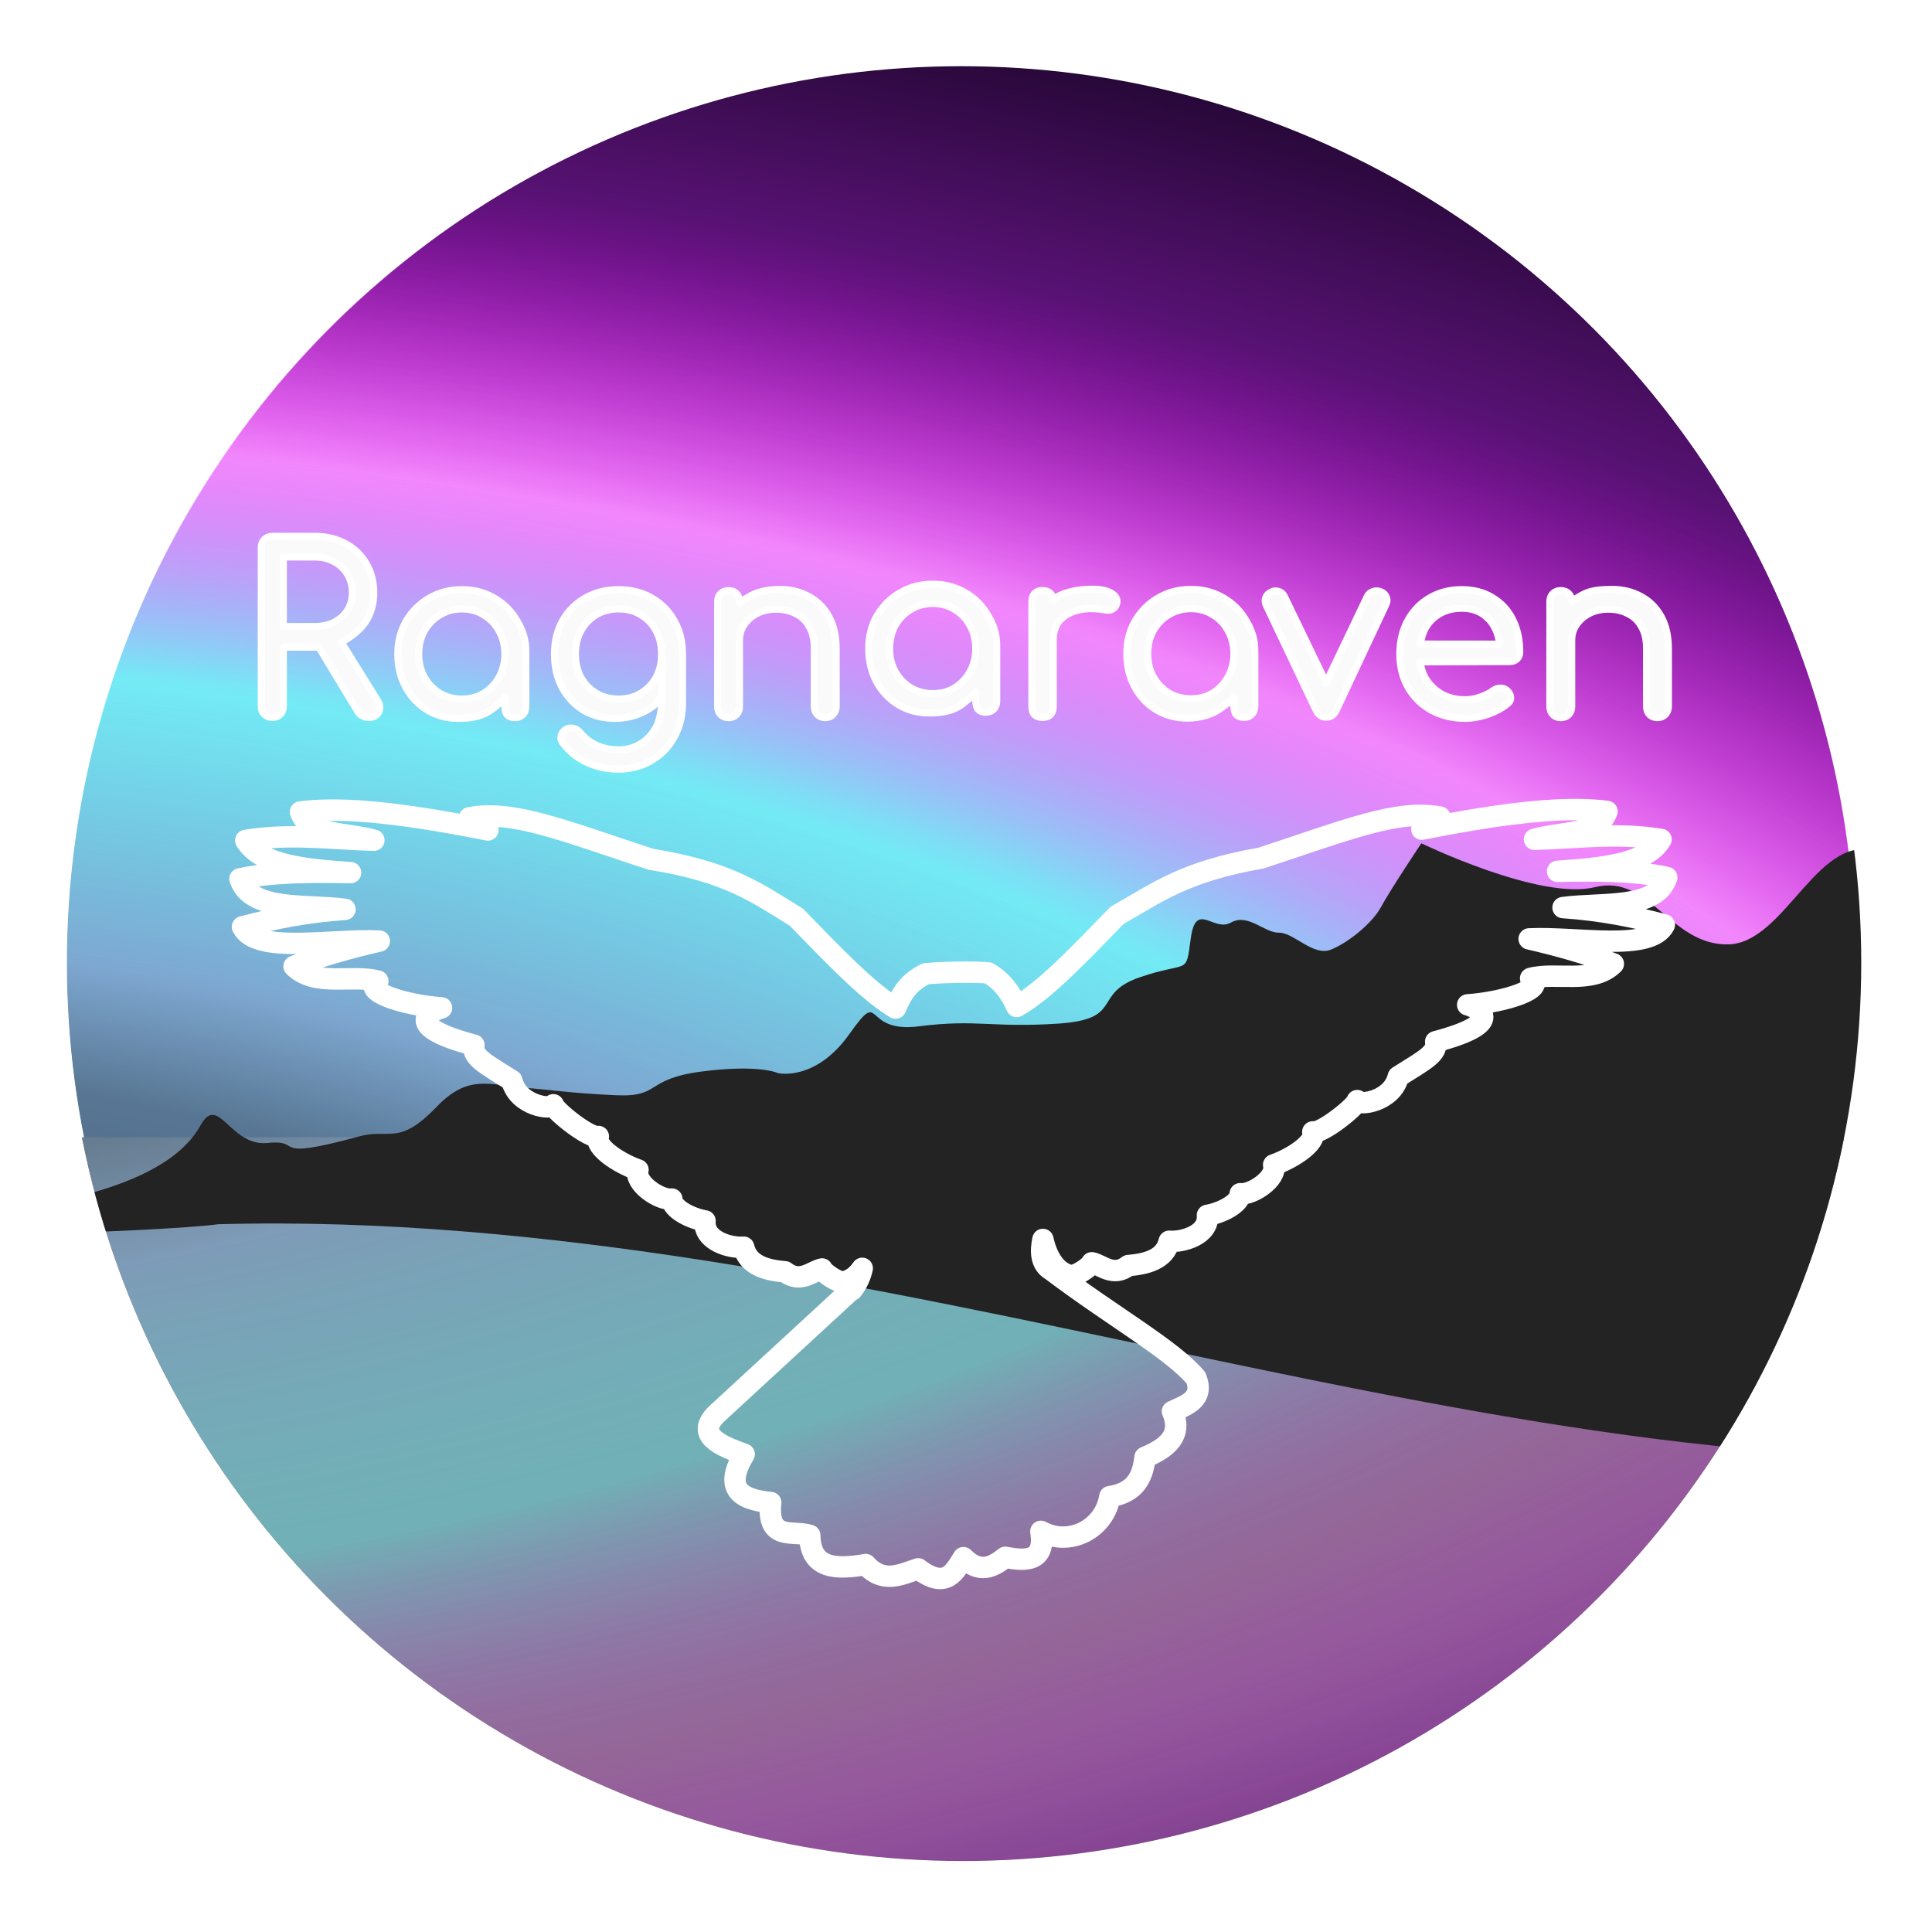 <?xml version="1.0" encoding="UTF-8" standalone="no"?>
<svg
   xmlns:dc="http://purl.org/dc/elements/1.1/"
   xmlns:cc="http://creativecommons.org/ns#"
   xmlns:rdf="http://www.w3.org/1999/02/22-rdf-syntax-ns#"
   xmlns:svg="http://www.w3.org/2000/svg"
   xmlns="http://www.w3.org/2000/svg"
   xmlns:xlink="http://www.w3.org/1999/xlink"
   xmlns:sodipodi="http://sodipodi.sourceforge.net/DTD/sodipodi-0.dtd"
   xmlns:inkscape="http://www.inkscape.org/namespaces/inkscape"
   inkscape:export-ydpi="96"
   inkscape:export-xdpi="96"
   inkscape:export-filename="S:\Dev\Icons\Andrew\AndrewRaven9.png"
   sodipodi:docname="AndrewIconRavenAura5.svg"
   inkscape:version="1.0 (4035a4fb49, 2020-05-01)"
   id="svg1009"
   version="1.1"
   viewBox="0 0 270.933 270.933"
   height="1024"
   width="1024">
  <defs
     id="defs1003">
    <rect
       id="rect2139"
       height="71.212"
       width="276.876"
       y="-129.138"
       x="-9.034" />
    <linearGradient
       id="linearGradient1067"
       inkscape:collect="always">
      <stop
         id="stop1063"
         offset="0"
         style="stop-color:#214468;stop-opacity:1" />
      <stop
         style="stop-color:#587693;stop-opacity:0.953"
         offset="0.32"
         id="stop1285" />
      <stop
         style="stop-color:#7ea8d1;stop-opacity:0.953"
         offset="0.386"
         id="stop1085" />
      <stop
         id="stop1095"
         offset="0.535"
         style="stop-color:#62e9f4;stop-opacity:0.667" />
      <stop
         style="stop-color:#e610f9;stop-opacity:0.294"
         offset="0.659"
         id="stop1083" />
      <stop
         id="stop1093"
         offset="0.815"
         style="stop-color:#581274;stop-opacity:1" />
      <stop
         id="stop1065"
         offset="1"
         style="stop-color:#070111;stop-opacity:1" />
    </linearGradient>
    <inkscape:path-effect
       fuse_tolerance="0"
       hide_knot="false"
       vertical_pattern="false"
       prop_units="false"
       tang_offset="0"
       normal_offset="0"
       spacing="0"
       scale_y_rel="false"
       prop_scale="1"
       copytype="single_stretched"
       pattern="m -22.645,-27.004 h 1.164"
       lpeversion="1"
       is_visible="true"
       id="path-effect2418"
       effect="skeletal" />
    <inkscape:path-effect
       fuse_tolerance="0"
       hide_knot="false"
       vertical_pattern="false"
       prop_units="false"
       tang_offset="0"
       normal_offset="0"
       spacing="0"
       scale_y_rel="false"
       prop_scale="1"
       copytype="single_stretched"
       pattern="m 3.182,3.012 h 3.81 c 0.903,0 1.694,0.188 2.371,0.564 0.696,0.357 1.241,0.875 1.637,1.552 0.395,0.659 0.593,1.411 0.593,2.258 0,0.79 -0.198,1.496 -0.593,2.117 C 10.604,10.124 10.058,10.614 9.362,10.971 8.685,11.31 7.894,11.479 6.991,11.479 H 3.182 Z M 82.237,6.33 c -1.468,0 -2.794,0.348 -3.979,1.044 -1.167,0.677 -2.098,1.609 -2.794,2.794 -0.677,1.167 -1.016,2.502 -1.016,4.008 0,1.486 0.32,2.822 0.96,4.008 0.64,1.185 1.515,2.117 2.625,2.794 1.11,0.677 2.361,1.016 3.754,1.016 1.392,0 2.624,-0.165 3.697,-0.824 0.631,-0.4 1.889,-1.531 1.889,-1.531 l 0.105,-0.229 v 1.16 c 0,0 0.038,0.723 0.264,0.972 0.23,0.254 0.583,0.367 0.96,0.367 0.395,0 0.715,-0.122 0.96,-0.367 0.245,-0.263 0.367,-0.583 0.367,-0.96 v -6.722 h -5.29e-4 C 90.023,12.383 89.676,11.349 88.982,10.168 88.305,8.983 87.383,8.051 86.217,7.374 85.05,6.678 83.723,6.33 82.237,6.33 Z m 19.439,0.606 c -2.147,-0.006 -3.75,0.494 -4.906,1.308 l 0.012,-0.023 c 0,-0.433 0.011,-0.57 -0.214,-0.777 -0.207,-0.226 -0.527,-0.338 -0.96,-0.338 -0.414,0 -0.733,0.113 -0.959,0.338 -0.226,0.226 -0.339,0.546 -0.339,0.96 V 21.244 c 0,0.433 0.113,0.762 0.339,0.988 0.226,0.207 0.545,0.31 0.959,0.31 0.433,0 0.753,-0.113 0.96,-0.338 0.226,-0.226 0.339,-0.546 0.339,-0.96 0,0 -0.001,-8.301 0.003,-8.377 0.046,-0.839 0.308,-1.59 0.788,-2.121 0.527,-0.583 1.241,-0.997 2.145,-1.242 0.922,-0.245 1.966,-0.273 3.133,-0.085 0.263,0.056 0.508,0.075 0.734,0.056 0.226,-0.019 0.414,-0.094 0.565,-0.225 0.169,-0.132 0.291,-0.329 0.366,-0.593 0.113,-0.489 -0.094,-0.894 -0.621,-1.214 -0.527,-0.339 -1.308,-0.508 -2.342,-0.508 z m 11.982,0.025 c -1.468,0 -2.794,0.348 -3.98,1.044 -1.167,0.677 -2.097,1.608 -2.794,2.794 -0.677,1.167 -1.016,2.503 -1.016,4.008 0,1.486 0.32,2.822 0.96,4.008 0.64,1.185 1.515,2.116 2.625,2.794 1.11,0.677 2.361,1.016 3.754,1.016 1.392,0 2.719,-0.329 3.791,-0.988 0.631,-0.4 1.795,-1.343 1.795,-1.343 l 0.105,-0.228 V 21.201 c 0,0 0.038,0.723 0.264,0.972 0.23,0.254 0.583,0.367 0.96,0.367 0.395,0 0.715,-0.122 0.96,-0.367 0.245,-0.263 0.367,-0.583 0.367,-0.96 v -6.722 h -5.3e-4 c -0.003,-1.477 -0.35,-2.512 -1.044,-3.692 -0.677,-1.185 -1.599,-2.116 -2.766,-2.794 -1.167,-0.696 -2.493,-1.044 -3.979,-1.044 z m -50.039,0.003 c -1.242,0 -2.487,0.209 -3.488,0.748 -0.433,0.233 -0.941,0.541 -1.423,0.881 V 8.431 c 0,-0.395 -0.122,-0.715 -0.367,-0.96 -0.245,-0.245 -0.565,-0.367 -0.96,-0.367 -0.395,0 -0.715,0.122 -0.96,0.367 -0.245,0.245 -0.367,0.565 -0.367,0.96 V 21.244 c 0,0.376 0.122,0.696 0.367,0.96 0.245,0.245 0.565,0.367 0.96,0.367 0.395,0 0.715,-0.122 0.96,-0.367 0.245,-0.263 0.367,-0.583 0.367,-0.96 v -8.1 c 0,-0.715 0.198,-1.355 0.593,-1.919 0.395,-0.564 0.922,-1.016 1.58,-1.354 0.677,-0.339 1.44,-0.508 2.286,-0.508 0.884,0 1.674,0.179 2.37,0.536 0.715,0.339 1.27,0.865 1.666,1.58 0.414,0.696 0.621,1.59 0.621,2.681 v 7.084 c 0,0.376 0.122,0.696 0.367,0.96 0.263,0.245 0.583,0.367 0.96,0.367 0.376,0 0.687,-0.122 0.931,-0.367 0.263,-0.263 0.395,-0.583 0.395,-0.96 v -7.084 c 0,-1.543 -0.301,-2.85 -0.903,-3.923 -0.602,-1.072 -1.42,-1.882 -2.455,-2.427 -1.035,-0.564 -2.201,-0.846 -3.5,-0.846 z m 101.313,0 c -1.242,0 -2.547,0.081 -3.544,0.627 -0.439,0.232 -0.921,0.529 -1.381,0.867 l 0.015,-0.026 c 0,-0.395 -0.122,-0.715 -0.367,-0.96 -0.245,-0.245 -0.565,-0.367 -0.96,-0.367 -0.395,0 -0.715,0.122 -0.959,0.367 -0.245,0.245 -0.367,0.565 -0.367,0.96 V 21.244 c 0,0.376 0.122,0.696 0.367,0.96 0.245,0.245 0.564,0.367 0.959,0.367 0.395,0 0.715,-0.122 0.96,-0.367 0.245,-0.263 0.367,-0.583 0.367,-0.96 v -8.083 c 0,-0.732 0.198,-1.372 0.593,-1.936 0.395,-0.564 0.922,-1.016 1.58,-1.354 C 162.872,9.532 163.635,9.362 164.481,9.362 c 0.884,0 1.675,0.179 2.371,0.536 0.715,0.339 1.27,0.865 1.665,1.58 0.414,0.696 0.621,1.59 0.621,2.681 v 7.084 c 0,0.376 0.122,0.696 0.367,0.96 0.263,0.245 0.583,0.367 0.96,0.367 0.376,10e-6 0.687,-0.122 0.931,-0.367 0.263,-0.263 0.395,-0.583 0.395,-0.96 v -7.084 c 0,-1.543 -0.301,-2.85 -0.903,-3.923 -0.602,-1.072 -1.42,-1.882 -2.455,-2.427 -1.035,-0.564 -2.201,-0.846 -3.5,-0.846 z m -140.022,0.028 c -1.468,0 -2.794,0.348 -3.979,1.044 -1.167,0.677 -2.098,1.609 -2.794,2.794 -0.677,1.167 -1.016,2.502 -1.016,4.008 0,1.486 0.32,2.822 0.96,4.008 0.64,1.185 1.515,2.117 2.625,2.794 1.11,0.677 2.361,1.016 3.753,1.016 1.392,0 2.625,-0.165 3.697,-0.823 0.844,-0.487 1.889,-1.531 1.889,-1.531 l 0.105,-0.228 v 1.159 c 0,0 0.039,0.723 0.264,0.972 0.23,0.254 0.583,0.367 0.96,0.367 0.395,0 0.715,-0.122 0.96,-0.367 0.245,-0.263 0.366,-0.583 0.366,-0.96 v -6.722 h -5.3e-4 c -0.003,-1.477 -0.35,-2.511 -1.043,-3.692 -0.677,-1.185 -1.599,-2.117 -2.766,-2.794 -1.167,-0.696 -2.493,-1.044 -3.98,-1.044 z m 19.072,0 c -1.505,0 -2.851,0.339 -4.036,1.016 -1.167,0.659 -2.088,1.58 -2.766,2.766 -0.659,1.167 -0.988,2.521 -0.988,4.064 0,1.524 0.31,2.878 0.931,4.064 0.64,1.167 1.505,2.088 2.596,2.766 1.11,0.659 2.38,0.988 3.81,0.988 1.317,0 2.404,-0.262 3.471,-0.777 1.04,-0.501 1.71,-1.029 2.23,-2.008 -5.29e-4,-1.073 -0.002,-4.364 -0.004,-4.856 -0.024,1 -0.247,1.892 -0.673,2.673 -0.452,0.809 -1.073,1.449 -1.863,1.919 -0.771,0.47 -1.675,0.705 -2.709,0.705 -1.016,0 -1.919,-0.235 -2.709,-0.705 -0.79,-0.47 -1.411,-1.11 -1.863,-1.919 -0.452,-0.828 -0.677,-1.778 -0.677,-2.85 0,-1.072 0.226,-2.023 0.677,-2.85 0.452,-0.828 1.073,-1.477 1.863,-1.947 0.79,-0.47 1.693,-0.706 2.709,-0.706 1.035,0 1.938,0.236 2.709,0.706 0.79,0.47 1.411,1.119 1.863,1.947 0.426,0.781 0.648,1.672 0.672,2.67 0.002,0.06 0.005,0.119 0.005,0.18 0,0.01 -0.001,0.019 -0.001,0.029 0.009,0.798 0.172,2.786 0.103,4.803 0.012,-0.026 -0.021,0.058 -0.009,0.031 l -0.004,0.278 c -0.07,1.491 -0.279,2.939 -0.795,3.833 -0.493,0.853 -1.101,1.524 -1.891,1.976 -0.79,0.47 -1.665,0.705 -2.625,0.705 -1.016,0 -1.928,-0.188 -2.737,-0.564 -0.79,-0.376 -1.449,-0.894 -1.976,-1.552 -0.207,-0.263 -0.489,-0.433 -0.846,-0.508 -0.339,-0.075 -0.659,-0.009 -0.96,0.198 -0.282,0.207 -0.452,0.461 -0.508,0.762 -0.056,0.32 0.038,0.621 0.282,0.903 0.771,0.997 1.731,1.759 2.878,2.286 1.167,0.546 2.446,0.819 3.839,0.819 1.524,0 2.869,-0.357 4.036,-1.072 1.185,-0.696 2.107,-1.656 2.766,-2.879 0.659,-1.204 0.988,-2.559 0.988,-4.064 v -4.987 -0.996 c 0,-1.543 -0.339,-2.897 -1.016,-4.064 C 50.098,9.588 49.186,8.666 48.019,8.008 46.853,7.331 45.507,6.991 43.983,6.991 Z M 49.322,19.979 c 0.005,-0.103 0.009,-0.206 0.013,-0.309 -0.034,0.07 -0.068,0.135 -0.103,0.201 7.1e-5,0.172 5.29e-4,0.793 5.29e-4,0.78 z m -0.09,-5.112 c -7.94e-4,-0.063 -0.006,-0.163 -0.004,-0.21 1.72e-4,-0.006 2.62e-4,0.321 5.29e-4,0.358 0.001,-0.049 0.003,-0.098 0.004,-0.148 z m 92.837,-2.908 c 0.399,-0.854 1.006,-1.505 1.778,-1.976 0.79,-0.489 1.722,-0.733 2.794,-0.733 0.978,0 1.815,0.225 2.511,0.677 1.096,0.727 1.902,1.93 2.097,3.697 l -9.672,-0.01 c 0.097,-0.551 0.269,-1.177 0.492,-1.656 z m 10.414,3.782 c 0.357,-0.001 0.649,-0.104 0.875,-0.311 0.226,-0.226 0.338,-0.508 0.338,-0.847 0,-1.486 -0.282,-2.794 -0.846,-3.923 -0.564,-1.148 -1.383,-2.041 -2.456,-2.681 -1.054,-0.659 -2.305,-0.988 -3.753,-0.988 l 9e-5,-4.03e-5 c -1.468,0 -2.775,0.339 -3.923,1.016 -1.129,0.659 -2.013,1.58 -2.653,2.766 -0.64,1.167 -0.96,2.521 -0.96,4.064 0,1.524 0.339,2.878 1.016,4.064 0.677,1.167 1.618,2.088 2.823,2.766 1.204,0.659 2.577,0.988 4.12,0.988 0.865,0 1.778,-0.16 2.738,-0.48 0.96,-0.339 1.75,-0.762 2.37,-1.27 0.301,-0.226 0.442,-0.489 0.423,-0.79 -0.019,-0.32 -0.179,-0.611 -0.48,-0.875 -0.226,-0.188 -0.489,-0.273 -0.79,-0.254 -0.301,0 -0.584,0.094 -0.847,0.282 -0.395,0.301 -0.912,0.564 -1.552,0.79 -0.621,0.226 -1.242,0.339 -1.863,0.339 -1.091,0 -2.06,-0.236 -2.907,-0.706 -0.828,-0.489 -1.486,-1.147 -1.976,-1.975 -0.294,-0.529 -0.532,-1.323 -0.642,-1.94 z M 123.915,7.146 c -0.151,0.009 -0.301,0.052 -0.452,0.127 -0.339,0.151 -0.565,0.376 -0.677,0.677 -0.113,0.282 -0.103,0.574 0.028,0.875 l 6.096,12.841 c 0.282,0.564 0.696,0.847 1.242,0.847 0.546,0 0.95,-0.283 1.214,-0.847 l 6.039,-12.869 c 0.15,-0.282 0.169,-0.574 0.056,-0.875 -0.113,-0.301 -0.32,-0.517 -0.621,-0.649 -0.339,-0.151 -0.668,-0.17 -0.988,-0.057 -0.32,0.094 -0.555,0.292 -0.705,0.593 L 130.124,18.336 125.044,7.81 c -0.151,-0.301 -0.376,-0.499 -0.677,-0.593 -0.151,-0.056 -0.301,-0.08 -0.451,-0.07 z M 82.237,8.671 c 1.016,0 1.91,0.245 2.681,0.734 0.79,0.47 1.411,1.12 1.862,1.948 0.47,0.827 0.706,1.85 0.706,2.818 l -0.01,0.001 v 0.315 c -0.046,0.863 -0.277,1.743 -0.696,2.482 -0.452,0.828 -1.072,1.486 -1.862,1.976 -0.771,0.47 -1.665,0.705 -2.681,0.705 -0.978,0 -1.872,-0.235 -2.681,-0.705 -0.79,-0.489 -1.42,-1.148 -1.891,-1.976 -0.452,-0.828 -0.677,-1.759 -0.677,-2.794 0,-1.054 0.226,-1.994 0.677,-2.822 0.47,-0.828 1.101,-1.477 1.891,-1.948 0.809,-0.489 1.703,-0.734 2.681,-0.734 z m 31.421,0.631 c 1.016,0 1.91,0.245 2.681,0.734 0.79,0.47 1.411,1.119 1.862,1.947 0.47,0.827 0.706,1.85 0.706,2.819 l -0.01,0.001 v 0.315 c -0.046,0.863 -0.277,1.743 -0.696,2.481 -0.452,0.828 -1.072,1.486 -1.862,1.976 -0.771,0.47 -1.665,0.706 -2.681,0.706 -0.978,0 -1.872,-0.236 -2.681,-0.706 -0.79,-0.489 -1.42,-1.148 -1.891,-1.976 -0.452,-0.828 -0.677,-1.759 -0.677,-2.794 0,-1.054 0.225,-1.995 0.677,-2.823 0.47,-0.828 1.101,-1.477 1.891,-1.947 0.809,-0.489 1.703,-0.734 2.681,-0.734 z m -88.748,0.031 c 1.016,0 1.91,0.245 2.681,0.734 0.79,0.47 1.411,1.12 1.863,1.948 0.47,0.827 0.706,1.85 0.705,2.818 l -0.01,0.001 v 0.315 c -0.046,0.863 -0.276,1.743 -0.696,2.482 -0.452,0.828 -1.073,1.486 -1.863,1.976 -0.771,0.47 -1.665,0.705 -2.681,0.705 -0.978,0 -1.872,-0.235 -2.681,-0.705 -0.79,-0.489 -1.42,-1.148 -1.891,-1.976 -0.452,-0.828 -0.677,-1.759 -0.677,-2.794 0,-1.054 0.226,-1.994 0.677,-2.822 0.47,-0.828 1.101,-1.477 1.891,-1.948 0.809,-0.489 1.703,-0.734 2.681,-0.734 z M 12.369,22.01 c 0.151,0.226 0.361,0.278 0.549,0.391 0.188,0.094 0.414,0.141 0.677,0.141 0.564,0 0.96,-0.216 1.185,-0.649 0.226,-0.433 0.176,-0.901 -0.141,-1.411 l -4.405,-7.089 c 1.091,-0.564 2.419,-1.594 3.022,-2.592 0.621,-0.997 0.932,-2.135 0.932,-3.415 0,-1.355 -0.311,-2.549 -0.932,-3.584 C 12.654,2.767 11.808,1.958 10.716,1.375 9.625,0.792 8.383,0.5 6.991,0.5 H 1.855 c -0.395,0 -0.725,0.132 -0.988,0.395 C 0.622,1.14 0.5,1.46 0.5,1.855 v 19.332 c 0,0.395 0.122,0.724 0.367,0.988 0.263,0.245 0.593,0.367 0.988,0.367 0.395,0 0.715,-0.122 0.96,-0.367 0.245,-0.263 0.367,-0.592 0.367,-0.988 V 13.991 H 7.506 Z"
       lpeversion="1"
       is_visible="true"
       id="path-effect2365"
       effect="skeletal" />
    <inkscape:path-effect
       effect="skeletal"
       id="path-effect2354"
       is_visible="true"
       lpeversion="1"
       pattern="m -24.044,-28.402 h 1.174"
       copytype="single_stretched"
       prop_scale="1"
       scale_y_rel="false"
       spacing="0"
       normal_offset="0"
       tang_offset="0"
       prop_units="false"
       vertical_pattern="false"
       hide_knot="false"
       fuse_tolerance="0" />
    <inkscape:path-effect
       fuse_tolerance="0"
       hide_knot="false"
       vertical_pattern="false"
       prop_units="false"
       tang_offset="0"
       normal_offset="0"
       spacing="0"
       scale_y_rel="false"
       prop_scale="1"
       copytype="single_stretched"
       pattern="m -1.702,-1.702 h 1.009"
       lpeversion="1"
       is_visible="true"
       id="path-effect2336"
       effect="skeletal" />
    <inkscape:path-effect
       fuse_tolerance="0"
       hide_knot="false"
       vertical_pattern="false"
       prop_units="false"
       tang_offset="0"
       normal_offset="0"
       spacing="0"
       scale_y_rel="false"
       prop_scale="1"
       copytype="single_stretched"
       pattern="M 0,0 H 1"
       lpeversion="1"
       is_visible="true"
       id="path-effect2290"
       effect="skeletal" />
    <rect
       x="55.24"
       y="-50.73"
       width="187.773"
       height="39.457"
       id="rect966" />
    <linearGradient
       inkscape:collect="always"
       id="linearGradient1362">
      <stop
         style="stop-color:#575757;stop-opacity:1"
         offset="0"
         id="stop1358" />
      <stop
         style="stop-color:#0f0f0f;stop-opacity:1"
         offset="1"
         id="stop1360" />
    </linearGradient>
    <linearGradient
       inkscape:collect="always"
       id="linearGradient1356">
      <stop
         style="stop-color:#050505;stop-opacity:1"
         offset="0"
         id="stop1348" />
      <stop
         id="stop1350"
         offset="0.348"
         style="stop-color:#ff05d6;stop-opacity:1" />
      <stop
         id="stop1352"
         offset="0.658"
         style="stop-color:#48bee3;stop-opacity:1" />
      <stop
         style="stop-color:#040404;stop-opacity:1"
         offset="1"
         id="stop1354" />
    </linearGradient>
    <linearGradient
       id="linearGradient1291"
       inkscape:collect="always">
      <stop
         id="stop1287"
         offset="0"
         style="stop-color:#000000;stop-opacity:0" />
      <stop
         style="stop-color:#403930;stop-opacity:0.682;"
         offset="0.439"
         id="stop1295" />
      <stop
         id="stop1289"
         offset="1"
         style="stop-color:#d0dd4c;stop-opacity:1" />
    </linearGradient>
    <linearGradient
       id="linearGradient1267"
       inkscape:collect="always">
      <stop
         id="stop1263"
         offset="0"
         style="stop-color:#1d1d1d;stop-opacity:1" />
      <stop
         id="stop1265"
         offset="1"
         style="stop-color:#181818;stop-opacity:1" />
    </linearGradient>
    <linearGradient
       inkscape:collect="always"
       id="linearGradient1261">
      <stop
         style="stop-color:#575757;stop-opacity:1"
         offset="0"
         id="stop1257" />
      <stop
         style="stop-color:#0f0f0f;stop-opacity:1"
         offset="1"
         id="stop1259" />
    </linearGradient>
    <linearGradient
       id="linearGradient1225"
       inkscape:collect="always">
      <stop
         id="stop1221"
         offset="0"
         style="stop-color:#0f0f0f;stop-opacity:1" />
      <stop
         id="stop1223"
         offset="1"
         style="stop-color:#323232;stop-opacity:1" />
    </linearGradient>
    <linearGradient
       id="linearGradient1215"
       inkscape:collect="always">
      <stop
         id="stop1211"
         offset="0"
         style="stop-color:#808080;stop-opacity:1" />
      <stop
         style="stop-color:#484846;stop-opacity:1;"
         offset="0.496"
         id="stop1388" />
      <stop
         id="stop1213"
         offset="1"
         style="stop-color:#2a2926;stop-opacity:1" />
    </linearGradient>
    <linearGradient
       id="linearGradient1167"
       inkscape:collect="always">
      <stop
         id="stop1163"
         offset="0"
         style="stop-color:#050505;stop-opacity:1" />
      <stop
         style="stop-color:#ff05d6;stop-opacity:1"
         offset="0.394"
         id="stop1175" />
      <stop
         style="stop-color:#48bee3;stop-opacity:1"
         offset="0.658"
         id="stop1173" />
      <stop
         id="stop1165"
         offset="1"
         style="stop-color:#040404;stop-opacity:1" />
    </linearGradient>
    <inkscape:path-effect
       lpeversion="1"
       is_visible="true"
       id="path-effect1105"
       effect="spiro" />
    <inkscape:path-effect
       lpeversion="1"
       is_visible="true"
       id="path-effect1101"
       effect="spiro" />
    <inkscape:path-effect
       lpeversion="1"
       is_visible="true"
       id="path-effect1081"
       effect="spiro" />
    <inkscape:path-effect
       lpeversion="1"
       is_visible="true"
       id="path-effect1073"
       effect="spiro" />
    <inkscape:path-effect
       lpeversion="1"
       is_visible="true"
       id="path-effect1065"
       effect="spiro" />
    <inkscape:path-effect
       lpeversion="1"
       is_visible="true"
       id="path-effect1061"
       effect="spiro" />
    <inkscape:path-effect
       lpeversion="1"
       is_visible="true"
       id="path-effect1057"
       effect="spiro" />
    <inkscape:path-effect
       lpeversion="1"
       is_visible="true"
       id="path-effect1053"
       effect="spiro" />
    <inkscape:path-effect
       lpeversion="1"
       is_visible="true"
       id="path-effect1049"
       effect="spiro" />
    <inkscape:path-effect
       lpeversion="1"
       is_visible="true"
       id="path-effect1045"
       effect="spiro" />
    <inkscape:path-effect
       lpeversion="1"
       is_visible="true"
       id="path-effect977"
       effect="spiro" />
    <inkscape:path-effect
       lpeversion="1"
       is_visible="true"
       id="path-effect973"
       effect="spiro" />
    <inkscape:path-effect
       lpeversion="1"
       is_visible="true"
       id="path-effect969"
       effect="spiro" />
    <inkscape:path-effect
       lpeversion="1"
       is_visible="true"
       id="path-effect965"
       effect="spiro" />
    <inkscape:path-effect
       lpeversion="1"
       is_visible="true"
       id="path-effect961"
       effect="spiro" />
    <inkscape:path-effect
       lpeversion="1"
       is_visible="true"
       id="path-effect957"
       effect="spiro" />
    <inkscape:path-effect
       lpeversion="1"
       is_visible="true"
       id="path-effect929"
       effect="spiro" />
    <inkscape:path-effect
       effect="spiro"
       id="path-effect998"
       is_visible="true"
       lpeversion="1" />
    <inkscape:path-effect
       effect="spiro"
       id="path-effect994"
       is_visible="true"
       lpeversion="1" />
    <inkscape:path-effect
       effect="spiro"
       id="path-effect990"
       is_visible="true"
       lpeversion="1" />
    <inkscape:path-effect
       effect="spiro"
       id="path-effect986"
       is_visible="true"
       lpeversion="1" />
    <inkscape:path-effect
       effect="spiro"
       id="path-effect982"
       is_visible="true"
       lpeversion="1" />
    <inkscape:path-effect
       effect="spiro"
       id="path-effect978"
       is_visible="true"
       lpeversion="1" />
    <inkscape:path-effect
       effect="spiro"
       id="path-effect974"
       is_visible="true"
       lpeversion="1" />
    <inkscape:path-effect
       effect="spiro"
       id="path-effect970"
       is_visible="true"
       lpeversion="1" />
    <inkscape:path-effect
       effect="spiro"
       id="path-effect966"
       is_visible="true"
       lpeversion="1" />
    <inkscape:path-effect
       effect="spiro"
       id="path-effect962"
       is_visible="true"
       lpeversion="1" />
    <inkscape:path-effect
       effect="spiro"
       id="path-effect958"
       is_visible="true"
       lpeversion="1" />
    <inkscape:path-effect
       effect="spiro"
       id="path-effect954"
       is_visible="true"
       lpeversion="1" />
    <inkscape:path-effect
       effect="spiro"
       id="path-effect950"
       is_visible="true"
       lpeversion="1" />
    <inkscape:path-effect
       effect="spiro"
       id="path-effect946"
       is_visible="true"
       lpeversion="1" />
    <inkscape:path-effect
       effect="spiro"
       id="path-effect942"
       is_visible="true"
       lpeversion="1" />
    <inkscape:path-effect
       effect="spiro"
       id="path-effect938"
       is_visible="true"
       lpeversion="1" />
    <inkscape:path-effect
       effect="spiro"
       id="path-effect934"
       is_visible="true"
       lpeversion="1" />
    <inkscape:path-effect
       effect="spiro"
       id="path-effect930"
       is_visible="true"
       lpeversion="1" />
    <inkscape:path-effect
       effect="spiro"
       id="path-effect926"
       is_visible="true"
       lpeversion="1" />
    <inkscape:path-effect
       effect="spiro"
       id="path-effect922"
       is_visible="true"
       lpeversion="1" />
    <inkscape:path-effect
       effect="spiro"
       id="path-effect918"
       is_visible="true"
       lpeversion="1" />
    <inkscape:path-effect
       effect="spiro"
       id="path-effect910"
       is_visible="true"
       lpeversion="1" />
    <inkscape:path-effect
       effect="spiro"
       id="path-effect906"
       is_visible="true"
       lpeversion="1" />
    <linearGradient
       gradientTransform="matrix(-0.988,0,0,0.988,263.375,0.36)"
       y2="30.775"
       x2="95.461"
       y1="14.147"
       x1="110.514"
       gradientUnits="userSpaceOnUse"
       id="linearGradient1237"
       xlink:href="#linearGradient1225"
       inkscape:collect="always" />
    <radialGradient
       gradientTransform="matrix(3.918,0.094,-0.045,1.884,119.697,-242.777)"
       gradientUnits="userSpaceOnUse"
       r="135.467"
       fy="253.011"
       fx="-36.666"
       cy="253.011"
       cx="-36.666"
       id="radialGradient1087"
       xlink:href="#linearGradient1067"
       inkscape:collect="always" />
    <radialGradient
       r="135.467"
       fy="253.011"
       fx="-36.666"
       cy="253.011"
       cx="-36.666"
       gradientTransform="matrix(3.918,0.094,-0.045,1.884,119.697,-242.777)"
       gradientUnits="userSpaceOnUse"
       id="radialGradient1501"
       xlink:href="#linearGradient1067"
       inkscape:collect="always" />
    <filter
       height="1.069"
       y="-0.035"
       width="1.069"
       x="-0.035"
       id="filter1770"
       style="color-interpolation-filters:sRGB"
       inkscape:collect="always">
      <feGaussianBlur
         id="feGaussianBlur1772"
         stdDeviation="3.909"
         inkscape:collect="always" />
    </filter>
    <filter
       height="1.002"
       y="-0.001"
       width="1.002"
       x="-0.001"
       id="filter2086"
       style="color-interpolation-filters:sRGB"
       inkscape:collect="always">
      <feGaussianBlur
         id="feGaussianBlur2088"
         stdDeviation="0.118"
         inkscape:collect="always" />
    </filter>
    <clipPath
       id="clipPath2091"
       clipPathUnits="userSpaceOnUse">
      <rect
         transform="scale(1,-1)"
         inkscape:label="rect1051"
         y="-154.36"
         x="24.558"
         height="93.946"
         width="229.304"
         id="rect2093"
         style="display:inline;fill:#4e4e4e;fill-opacity:1;stroke:none;stroke-width:1.015;stroke-linecap:round;stroke-linejoin:round;stroke-miterlimit:4;stroke-dasharray:none;stroke-opacity:1" />
    </clipPath>
    <clipPath
       id="clipPath2105"
       clipPathUnits="userSpaceOnUse">
      <g
         inkscape:label="Raven"
         transform="matrix(0.84,0,0,0.84,26.117,36.353)"
         id="g2121"
         style="display:inline">
        <path
           style="opacity:1;fill:url(#linearGradient2123);fill-opacity:1;stroke:none;stroke-width:595.485;stroke-linecap:butt;stroke-linejoin:miter;stroke-miterlimit:4;stroke-dasharray:none;stroke-opacity:1"
           d="m 162.795,6.15 c 7.225,-3.901 12.234,-7.827 26.192,-10.42 15.717,-5.172 24.922,-8.943 32.615,-7.469 -0.093,0.68 -1.559,1.433 -3.307,2.2 18.575,-3.696 27.628,-3.996 33.728,-3.243 -1.401,4.281 -8.264,3.701 -13.207,5.084 7.633,-0.188 15.027,-1.286 23.056,0.033 -2.722,4.537 -10.713,5.227 -18.861,5.802 7.187,-0.148 14.191,-0.125 19.902,1.116 -1.943,5.93 -11.65,4.53 -18.902,5.49 7.027,0.482 13.079,1.711 18.453,3.15 -2.497,4.951 -15.995,2.138 -24.626,2.558 5.465,1.258 10.752,2.761 15.338,4.545 -3.786,3.759 -10.562,1.418 -15.07,2.652 3.047,1.84 -4.752,4.345 -11.465,4.819 0.591,0.109 8.601,2.89 -5.83,6.708 0.318,2.158 -1.792,3.213 -6.81,6.363 -1.13,4.591 -7.266,5.357 -7.477,4.369 -0.132,1.021 -6.581,6.163 -8.098,5.705 0.765,1.846 -3.631,4.797 -7.133,6.013 0.72,2.475 -4.02,5.55 -6.089,5.248 -0.059,1.859 -3.522,3.522 -5.973,3.938 0.311,3.62 -4.58,4.932 -6.963,4.723 -0.789,3.393 -4.334,4.17 -7.432,4.427 -2.774,2.175 -4.898,-0.163 -6.654,-0.51 -0.142,0.633 -3.344,2.873 -4.193,2.252 -3.625,-1.006 -5.134,-6.249 -5.073,-9.842 0.777,-17.22 -5.786,-32.335 -9.244,-37.745 5.354,0.61 13.861,-8.439 23.123,-17.965 z"
           id="path2107"
           sodipodi:nodetypes="ccccccccccccccccccccccccccccc" />
        <path
           sodipodi:nodetypes="ccccccccccccccccccccccccccccc"
           id="path2109"
           d="m 104.352,6.492 c -7.314,-3.95 -12.386,-7.925 -26.518,-10.549 -15.912,-5.236 -25.232,-9.054 -33.021,-7.562 0.094,0.689 1.579,1.45 3.348,2.227 -18.806,-3.742 -27.972,-4.046 -34.147,-3.284 1.419,4.334 8.367,3.747 13.372,5.147 -7.728,-0.191 -15.214,-1.301 -23.343,0.033 2.756,4.593 10.846,5.292 19.096,5.874 -7.276,-0.15 -14.367,-0.126 -20.149,1.13 1.967,6.004 11.794,4.586 19.137,5.558 -7.115,0.488 -13.241,1.733 -18.683,3.189 2.528,5.013 16.194,2.165 24.933,2.59 -5.532,1.274 -10.886,2.795 -15.529,4.602 3.834,3.806 10.694,1.436 15.258,2.685 -3.085,1.863 4.811,4.399 11.607,4.879 -0.598,0.11 -8.708,2.926 5.902,6.791 -0.322,2.185 1.814,3.253 6.894,6.442 1.144,4.648 7.356,5.424 7.57,4.424 0.134,1.034 6.663,6.239 8.199,5.776 -0.774,1.869 3.676,4.857 7.222,6.088 -0.729,2.506 4.07,5.619 6.164,5.313 0.059,1.882 3.565,3.566 6.048,3.987 -0.315,3.665 4.637,4.994 7.05,4.782 0.799,3.435 4.388,4.222 7.524,4.482 2.808,2.202 4.959,-0.165 6.736,-0.516 0.144,0.641 3.386,2.908 4.245,2.28 3.67,-1.019 5.198,-6.327 5.136,-9.964 -0.787,-17.434 5.858,-32.737 9.359,-38.215 -5.421,0.618 -14.033,-8.543 -23.41,-18.189 z"
           style="opacity:1;fill:url(#linearGradient2125);fill-opacity:1;stroke:none;stroke-width:0.265px;stroke-linecap:butt;stroke-linejoin:miter;stroke-opacity:1" />
        <path
           sodipodi:nodetypes="csccccccccccc"
           id="path2111"
           d="m 162.795,6.15 c 7.184,-4.062 12.174,-7.979 26.192,-10.42 8.01,-1.395 -0.452,14.392 -9.027,15.478 0.158,1.082 -0.684,10.03 -6.543,10.346 1.042,3.602 -0.138,4.392 -1.981,5.207 2.144,3.421 -0.739,4.197 -2.629,4.771 0.483,1.109 0.901,2.601 -0.879,2.703 0.061,2.156 1.268,6.195 -2.76,6.612 1.241,9.121 -3.809,6.213 -5.109,5.174 -0.188,12.365 -6.166,3.385 -6.212,3.392 0,0 -1.812,-4.005 -6.568,-3.719 -1.264,-5.528 -4.891,-15.797 -7.606,-21.578 5.354,0.61 13.861,-8.439 23.123,-17.965 z"
           style="fill:url(#linearGradient2127);fill-opacity:1;stroke:none;stroke-width:0.261px;stroke-linecap:butt;stroke-linejoin:miter;stroke-opacity:1" />
        <path
           style="fill:url(#linearGradient2129);fill-opacity:1;stroke:none;stroke-width:0.265px;stroke-linecap:butt;stroke-linejoin:miter;stroke-opacity:1"
           d="M 104.352,6.492 C 97.179,2.118 92.14,-1.768 77.834,-4.057 69.705,-5.358 78.292,10.514 86.973,11.613 c -0.159,1.095 0.692,10.154 6.624,10.474 -1.055,3.646 0.14,4.446 2.005,5.272 -2.171,3.463 0.749,4.25 2.662,4.83 -0.489,1.122 -0.912,2.633 0.89,2.736 -0.062,2.183 -1.284,6.272 2.795,6.694 -1.256,9.234 3.857,6.29 5.172,5.239 0.19,12.519 6.242,3.427 6.29,3.434 0,0 1.834,-4.055 6.65,-3.765 1.28,-5.597 4.952,-15.993 7.701,-21.846 -5.421,0.618 -14.033,-8.543 -23.41,-18.189 z"
           id="path2113"
           sodipodi:nodetypes="csccccccccccc" />
        <path
           sodipodi:nodetypes="ccsccscccc"
           id="path2115"
           d="m 150.855,70.816 c -3.021,-1.644 -1.531,-6.123 -0.9,-8.05 0.429,-12.863 0.917,-19.896 -4.2,-36.534 -1.136,-3.693 -2.706,-7.46 -6.48,-9.597 -2.662,-0.219 -8.728,-0.132 -11.39,0.183 -3.767,1.922 -4.621,4.304 -5.966,7.394 -4.232,9.729 -6.777,20.682 -6.029,38.111 0.785,4.01 1.637,8.451 -1.576,12.294 -2.098,9.782 3.71,21.666 20.295,28.436 10.645,-10.591 17.474,-15.882 16.246,-32.237 z"
           style="display:inline;opacity:1;fill:url(#radialGradient2131);fill-opacity:1;stroke:none;stroke-width:0.265px;stroke-linecap:butt;stroke-linejoin:miter;stroke-opacity:1" />
        <path
           style="fill:url(#linearGradient2133);fill-opacity:1;stroke:none;stroke-width:0.265px;stroke-linecap:butt;stroke-linejoin:miter;stroke-opacity:1"
           d="m 133.857,41.592 c -3.819,-3.882 -5.867,-10.12 -8.237,-15.744 -1.145,-11.709 17.524,-10.164 15.353,-0.037 -1.964,5.809 -4.017,12.014 -7.116,15.781 z"
           id="path2117"
           sodipodi:nodetypes="ccccc" />
        <path
           style="display:inline;opacity:1;fill:url(#radialGradient2135);fill-opacity:1;stroke:none;stroke-width:0.265px;stroke-linecap:butt;stroke-linejoin:miter;stroke-opacity:1"
           d="m 150.808,70.793 c 11.338,8.555 21.845,14.372 26.312,19.594 1.621,3.947 -1.835,5.033 -4.252,6.142 1.475,3.457 0.366,6.162 -5.008,8.363 -0.381,3.572 -1.766,6.465 -6.402,7.158 -0.949,5.833 -7.283,9.218 -12.568,6.331 0.869,5.475 -2.571,5.481 -6.473,4.725 -2.289,1.803 -4.658,3.05 -7.63,0.071 -1.508,2.33 -3.021,6.006 -8.245,2.032 -3.189,1.04 -6.378,2.776 -9.568,-0.78 -5.407,0.928 -10.064,0.85 -10.182,-5.315 -2.978,-0.992 -7.87,1.167 -7.111,-5.977 -5.819,-0.574 -8.5,-2.652 -4.843,-8.812 -4.259,-1.513 -8.936,-3.437 -5.079,-7.276 l 24.743,-22.808 c -0.36,2.735 -0.64,5.193 3.476,3.415 -0.719,2.252 -1.15,5.596 0.864,4.916 -0.223,2.486 -0.923,4.501 1.485,5.02 0.951,1.945 -0.082,5.883 4.377,4.527 0.921,3.968 2.045,8.03 5.623,6.603 1.96,4.099 3.692,4.674 6.584,0.458 3.75,0.391 3.624,-3.847 3.513,-8.073 3.466,1.168 3.685,-3.713 3.048,-7.115 1.926,0.173 3.977,0.621 2.981,-5.658 4.087,0.5 4.471,-3.218 4.356,-7.539 z"
           id="path2119"
           sodipodi:nodetypes="ccccccccccccccccccccccccc" />
      </g>
    </clipPath>
    <linearGradient
       y2="-9.77"
       x2="122.849"
       y1="-9.77"
       x1="1.531"
       gradientTransform="matrix(-0.988,0,0,0.988,263.375,0.36)"
       gradientUnits="userSpaceOnUse"
       id="linearGradient2123"
       xlink:href="#linearGradient1356"
       inkscape:collect="always" />
    <linearGradient
       y2="-9.77"
       x2="125.247"
       y1="-9.77"
       x1="1.531"
       gradientTransform="translate(2.521,0.63)"
       gradientUnits="userSpaceOnUse"
       id="linearGradient2125"
       xlink:href="#linearGradient1167"
       inkscape:collect="always" />
    <linearGradient
       y2="30.775"
       x2="95.461"
       y1="14.147"
       x1="110.514"
       gradientTransform="matrix(-0.988,0,0,0.988,263.375,0.36)"
       gradientUnits="userSpaceOnUse"
       id="linearGradient2127"
       xlink:href="#linearGradient1362"
       inkscape:collect="always" />
    <linearGradient
       y2="30.775"
       x2="95.461"
       y1="14.147"
       x1="110.514"
       gradientTransform="translate(2.521,0.63)"
       gradientUnits="userSpaceOnUse"
       id="linearGradient2129"
       xlink:href="#linearGradient1261"
       inkscape:collect="always" />
    <radialGradient
       r="18.455"
       fy="68.56"
       fx="132.811"
       cy="68.56"
       cx="132.811"
       gradientTransform="matrix(1,0,0,2.336,0,-79.57)"
       gradientUnits="userSpaceOnUse"
       id="radialGradient2131"
       xlink:href="#linearGradient1267"
       inkscape:collect="always" />
    <linearGradient
       y2="36.616"
       x2="135.49"
       y1="16.372"
       x1="135.49"
       gradientTransform="translate(-1.525,0.14)"
       gradientUnits="userSpaceOnUse"
       id="linearGradient2133"
       xlink:href="#linearGradient1291"
       inkscape:collect="always" />
    <radialGradient
       r="44.606"
       fy="54.15"
       fx="133.196"
       cy="54.15"
       cx="133.196"
       gradientTransform="matrix(-0.011,1.326,-1.243,-0.01,201.971,-105.287)"
       gradientUnits="userSpaceOnUse"
       id="radialGradient2135"
       xlink:href="#linearGradient1215"
       inkscape:collect="always" />
    <clipPath
       id="clipPath3062"
       clipPathUnits="userSpaceOnUse">
      <use
         id="use3064"
         xlink:href="#g3058"
         y="0"
         x="0" />
    </clipPath>
    <radialGradient
       r="135.467"
       fy="253.011"
       fx="-36.666"
       cy="253.011"
       cx="-36.666"
       gradientTransform="matrix(3.918,0.094,-0.045,1.884,119.697,-242.777)"
       gradientUnits="userSpaceOnUse"
       id="radialGradient3098"
       xlink:href="#linearGradient1067"
       inkscape:collect="always" />
    <clipPath
       id="clipPath3283"
       clipPathUnits="userSpaceOnUse">
      <ellipse
         ry="96.463"
         rx="134.867"
         cy="152.815"
         cx="132.172"
         id="circle3285"
         style="font-variation-settings:normal;display:inline;opacity:1;vector-effect:none;fill:none;fill-opacity:1;fill-rule:evenodd;stroke:#ffffff;stroke-width:18.421;stroke-linecap:butt;stroke-linejoin:miter;stroke-miterlimit:4;stroke-dasharray:none;stroke-dashoffset:0;stroke-opacity:1;stop-color:#000000;stop-opacity:1" />
    </clipPath>
    <clipPath
       id="clipPath3301"
       clipPathUnits="userSpaceOnUse">
      <circle
         r="121.269"
         cy="135.826"
         cx="135.272"
         id="circle3303"
         style="font-variation-settings:normal;display:inline;opacity:1;vector-effect:none;fill:none;fill-opacity:1;fill-rule:evenodd;stroke:#ffffff;stroke-width:19.585;stroke-linecap:butt;stroke-linejoin:miter;stroke-miterlimit:4;stroke-dasharray:none;stroke-dashoffset:0;stroke-opacity:1;stop-color:#000000;stop-opacity:1" />
    </clipPath>
    <radialGradient
       inkscape:collect="always"
       xlink:href="#linearGradient1067"
       id="radialGradient4010"
       gradientUnits="userSpaceOnUse"
       gradientTransform="matrix(3.918,0.094,-0.045,1.884,119.697,-242.777)"
       cx="-36.666"
       cy="253.011"
       fx="-36.666"
       fy="253.011"
       r="135.467" />
    <clipPath
       id="clipPath975"
       clipPathUnits="userSpaceOnUse">
      <ellipse
         transform="rotate(1.28)"
         ry="129.656"
         rx="133.921"
         style="font-variation-settings:normal;display:inline;opacity:1;vector-effect:none;fill:none;fill-opacity:1;fill-rule:evenodd;stroke:#ffffff;stroke-width:21.281;stroke-linecap:butt;stroke-linejoin:miter;stroke-miterlimit:4;stroke-dasharray:none;stroke-dashoffset:0;stroke-opacity:1;stop-color:#000000;stop-opacity:1"
         id="circle977"
         cx="140.04"
         cy="138.311" />
    </clipPath>
  </defs>
  <sodipodi:namedview
     inkscape:snap-global="false"
     id="base"
     pagecolor="#949494"
     bordercolor="#666666"
     borderopacity="1.0"
     inkscape:pageopacity="0"
     inkscape:pageshadow="2"
     inkscape:zoom="0.4978682"
     inkscape:cx="400.95756"
     inkscape:cy="494.99733"
     inkscape:document-units="mm"
     inkscape:current-layer="layer1"
     inkscape:document-rotation="0"
     showgrid="false"
     units="px"
     inkscape:window-width="2560"
     inkscape:window-height="1017"
     inkscape:window-x="1912"
     inkscape:window-y="-8"
     inkscape:window-maximized="1"
     showguides="true"
     inkscape:guide-bbox="true">
    <sodipodi:guide
       position="135.467,135.467"
       orientation="-1,0"
       id="guide1681"
       inkscape:label=""
       inkscape:locked="false"
       inkscape:color="rgb(0,0,255)" />
    <sodipodi:guide
       position="135.467,135.467"
       orientation="0,1"
       id="guide1683"
       inkscape:label=""
       inkscape:locked="false"
       inkscape:color="rgb(0,0,255)" />
  </sodipodi:namedview>
  <g
     inkscape:label="Sky"
     id="layer4"
     inkscape:groupmode="layer">
    <rect
       transform="matrix(0.936,-0.022,0.021,0.969,3.645,0.945)"
       y="0"
       x="0"
       height="270.933"
       width="270.933"
       id="rect4006"
       style="display:inline;fill:url(#radialGradient4010);fill-opacity:1;stroke:none;stroke-width:1;stroke-linecap:round;stroke-linejoin:round;stroke-miterlimit:4;stroke-dasharray:none;stroke-opacity:1;filter:url(#filter1770)"
       clip-path="url(#clipPath975)" />
    <rect
       clip-path="url(#clipPath3301)"
       style="display:inline;fill:url(#radialGradient3098);fill-opacity:1;stroke:none;stroke-width:1;stroke-linecap:round;stroke-linejoin:round;stroke-miterlimit:4;stroke-dasharray:none;stroke-opacity:1;filter:url(#filter1770)"
       id="rect1053"
       width="270.933"
       height="270.933"
       x="0"
       y="0"
       transform="matrix(1.034,0,0,1.036,-5.051,-5.695)" />
  </g>
  <g
     inkscape:label="Water"
     id="layer2"
     inkscape:groupmode="layer" />
  <g
     inkscape:label="Mountain"
     id="layer3"
     inkscape:groupmode="layer" />
  <g
     style="display:inline"
     inkscape:label="Raven"
     id="layer1"
     inkscape:groupmode="layer">
    <g
       transform="matrix(0.934,0,0,1.306,11.597,-64.578)"
       clip-path="url(#clipPath3283)"
       id="g3060">
      <g
         id="g3058"
         inkscape:label="Clip">
        <rect
           inkscape:label="rect1051"
           y="171.592"
           x="-1.883"
           height="79.642"
           width="270.933"
           id="rect1541"
           style="display:inline;fill:#7e7e7e;fill-opacity:1;stroke:none;stroke-width:1.016;stroke-linecap:round;stroke-linejoin:round;stroke-miterlimit:4;stroke-dasharray:none;stroke-opacity:1" />
        <rect
           transform="matrix(1.182,0,0,-0.848,-30.899,302.45)"
           y="0"
           x="0"
           height="270.933"
           width="270.933"
           id="rect1499"
           style="display:inline;opacity:0.843;fill:url(#radialGradient1501);fill-opacity:1;stroke:none;stroke-width:1;stroke-linecap:round;stroke-linejoin:round;stroke-miterlimit:4;stroke-dasharray:none;stroke-opacity:1;filter:url(#filter2086)"
           clip-path="url(#clipPath2091)" />
        <path
           style="display:inline;fill:#232323;fill-opacity:1;stroke:none;stroke-width:0.27px;stroke-linecap:butt;stroke-linejoin:miter;stroke-opacity:1"
           d="m 303.811,205.014 1.695,-68.84 c 0,0 -26.247,7.806 -35.476,4.891 -9.23,-2.915 -14.242,9.666 -22.96,9.788 -8.718,0.122 -11.768,-7.613 -20.016,-6.146 -8.248,1.468 -26.067,-4.708 -26.067,-4.708 0,0 -4.793,5.139 -6.058,6.848 -1.266,1.708 -4.983,3.874 -7.582,4.586 -2.599,0.713 -5.556,-1.867 -7.735,-1.836 -2.179,0.03 -4.639,-2.133 -7.229,-1.083 -2.59,1.051 -5.241,-2.379 -6.012,1.69 -0.771,4.069 -0.224,2.37 -7.592,4.164 -7.368,1.794 -2.272,4.512 -12.289,4.99 -10.017,0.478 -12.222,-0.506 -20.923,0.292 -8.701,0.798 -5.34,-4.322 -10.445,0.821 -5.105,5.144 -10.71,4.208 -10.71,4.208 0,0 -2.749,-0.976 -11.45,-0.178 -8.701,0.798 -6.014,2.789 -12.996,2.548 -6.983,-0.241 -9.171,-0.548 -13.974,-0.82 -4.803,-0.271 -8.09,-1.481 -12.813,2.039 -5.78,4.308 -7.034,2.296 -11.694,3.207 -13.928,2.721 -8.06,0.281 -13.718,0.699 -5.658,0.417 -7.381,-5.38 -10.076,-1.888 -8.225,10.653 -49.084,9.511 -49.549,11.082 -0.404,1.362 42.962,0.391 52.211,-0.466 98.669,-1.916 195.542,31.194 283.46,24.114 z"
           id="path1049"
           sodipodi:nodetypes="ccssscssssssssscsssssssscc" />
      </g>
    </g>
    <rect
       style="display:none;opacity:1;fill:#7e7e7e;fill-opacity:1;stroke:none;stroke-width:1;stroke-linecap:round;stroke-linejoin:round;stroke-miterlimit:4;stroke-dasharray:none;stroke-opacity:1"
       id="rect3102"
       width="335.865"
       height="159.164"
       x="-16.474"
       y="3.454"
       clip-path="url(#clipPath2105)"
       inkscape:export-xdpi="96"
       inkscape:export-ydpi="96"
       transform="matrix(0.648,0,0,0.648,46.023,94.22)"
       inkscape:label="rect2095" />
    <path
       sodipodi:nodetypes="scccccccccccccccccccccccccccccccccccccccccccccccccccccccccccccccccccccccccccccss"
       d="m 220.44,113.527 c -4.564,0.043 -10.994,0.751 -21.048,2.752 1.345,-0.591 2.474,-1.17 2.545,-1.693 -5.923,-1.135 -13.008,1.768 -25.107,5.749 -10.792,1.879 -14.633,4.895 -20.163,8.021 -5.261,5.411 -10.203,10.617 -14.089,12.789 -0.836,-1.88 -2.029,-3.593 -4.016,-4.719 -2.049,-0.168 -6.719,-0.101 -8.768,0.141 -2.525,1.288 -3.35,2.846 -4.204,4.797 -0.153,-0.091 -0.308,-0.185 -0.464,-0.285 -3.799,-2.427 -8.484,-7.356 -13.447,-12.46 -5.522,-3.367 -9.4,-6.359 -20.413,-8.121 -12.249,-4.031 -19.423,-6.97 -25.419,-5.821 0.072,0.53 1.215,1.116 2.577,1.714 -14.477,-2.881 -21.532,-3.115 -26.286,-2.528 1.092,3.337 6.441,2.884 10.293,3.963 -5.949,-0.147 -11.711,-1.002 -17.969,0.026 2.122,3.536 8.349,4.074 14.7,4.522 -5.601,-0.116 -11.06,-0.097 -15.511,0.87 1.514,4.622 9.079,3.53 14.732,4.278 -5.477,0.376 -10.193,1.334 -14.382,2.455 1.946,3.859 12.466,1.667 19.193,1.994 -4.259,0.98 -8.38,2.151 -11.954,3.542 2.951,2.93 8.232,1.105 11.746,2.067 -2.375,1.434 3.704,3.386 8.935,3.755 -0.461,0.085 -6.703,2.253 4.543,5.228 -0.248,1.682 1.396,2.504 5.307,4.959 0.88,3.578 5.663,4.175 5.828,3.405 0.103,0.796 5.129,4.803 6.312,4.446 -0.596,1.439 2.83,3.739 5.56,4.686 -0.561,1.929 3.132,4.325 4.745,4.09 0.046,1.449 2.745,2.745 4.655,3.069 -0.243,2.821 3.57,3.844 5.427,3.681 0.615,2.644 3.377,3.25 5.792,3.451 2.162,1.695 3.817,-0.126 5.186,-0.397 0.111,0.494 2.606,2.239 3.268,1.755 0.988,-0.274 1.77,-0.957 2.372,-1.843 -0.226,1.04 -0.666,2.061 -1.438,3.034 0.006,-0.043 0.01,-0.085 0.016,-0.129 l -19.047,17.557 c -2.969,2.955 0.631,4.436 3.91,5.601 -2.815,4.742 -0.751,6.341 3.728,6.783 -0.584,5.499 3.181,3.837 5.474,4.601 0.091,4.746 3.675,4.806 7.838,4.092 2.455,2.737 4.91,1.401 7.365,0.6 4.021,3.059 5.186,0.229 6.347,-1.564 2.288,2.293 4.112,1.333 5.874,-0.055 3.003,0.582 5.652,0.577 4.983,-3.637 4.068,2.223 8.944,-0.383 9.674,-4.873 3.569,-0.534 4.635,-2.761 4.928,-5.51 4.137,-1.694 4.991,-3.776 3.856,-6.438 1.861,-0.854 4.521,-1.69 3.273,-4.728 -3.434,-4.014 -11.504,-8.486 -20.218,-15.056 -2.1e-4,-0.003 -6.3e-4,-0.006 -7.8e-4,-0.01 -1.585,-0.863 -1.556,-2.74 -1.223,-4.317 0.484,2.23 1.642,4.447 3.636,5 0.653,0.478 3.119,-1.246 3.228,-1.733 1.352,0.267 2.986,2.067 5.122,0.392 2.385,-0.198 5.113,-0.796 5.721,-3.408 1.834,0.161 5.6,-0.85 5.361,-3.636 1.887,-0.32 4.553,-1.6 4.598,-3.031 1.593,0.232 5.241,-2.134 4.687,-4.04 2.696,-0.936 6.08,-3.208 5.491,-4.629 1.168,0.353 6.133,-3.605 6.234,-4.391 0.163,0.761 4.887,0.17 5.756,-3.363 3.863,-2.425 5.486,-3.237 5.242,-4.898 11.109,-2.938 4.942,-5.08 4.488,-5.163 5.167,-0.364 11.172,-2.293 8.826,-3.71 3.47,-0.949 8.686,0.852 11.601,-2.041 -3.531,-1.374 -7.601,-2.531 -11.807,-3.499 6.644,-0.323 17.035,1.842 18.957,-1.969 -4.138,-1.107 -8.796,-2.054 -14.206,-2.425 5.583,-0.739 13.056,0.339 14.551,-4.225 -4.396,-0.955 -9.788,-0.973 -15.321,-0.859 6.273,-0.443 12.424,-0.974 14.519,-4.467 -6.181,-1.015 -11.873,-0.171 -17.749,-0.026 3.805,-1.065 9.088,-0.618 10.167,-3.913 -1.174,-0.145 -2.49,-0.24 -4.027,-0.255 -0.288,-0.003 -0.584,-0.003 -0.888,-4.1e-4 z"
       inkscape:label="rect2095"
       style="display:inline;opacity:1;fill:none;fill-opacity:1;stroke:#ffffff;stroke-width:3;stroke-linecap:round;stroke-linejoin:round;stroke-miterlimit:4;stroke-dasharray:none;stroke-opacity:1"
       clip-path="none"
       id="rect3110" />
  </g>
  <g
     inkscape:label="Text"
     id="layer5"
     inkscape:groupmode="layer">
    <path
       inkscape:label="TextBase"
       sodipodi:nodetypes="csccsscsccsccsssscccccscsccccssscccsssscscccsccscccsssccssssccccsscsccccsssscsssssscscssscsccsscssssscssscccssssscscssscsccsscssssscsccccssssccccsscscccccssccsccssccccsscsssscscsccccscscccccccsccscsccsccccccccccsccsccscccsccccccsccscccccccscccccccccsccsccccccccccccccccsccsccccccccccccsccsccccccccccccsccsccccccssccscsssssscscsccc"
       d="m 39.731,78.109 h 4.388 c 1.04,0 1.951,0.217 2.731,0.65 0.802,0.412 1.43,1.008 1.885,1.788 0.455,0.759 0.683,1.625 0.683,2.601 0,0.91 -0.228,1.723 -0.683,2.438 -0.455,0.715 -1.083,1.279 -1.885,1.691 -0.78,0.39 -1.691,0.585 -2.731,0.585 h -4.388 z m 91.068,3.821 c -1.691,0 -3.218,0.401 -4.584,1.203 -1.344,0.78 -2.417,1.853 -3.219,3.219 -0.78,1.344 -1.17,2.883 -1.17,4.616 0,1.712 0.369,3.251 1.105,4.616 0.737,1.365 1.745,2.438 3.023,3.219 1.279,0.78 2.72,1.17 4.324,1.17 1.604,0 3.023,-0.19 4.259,-0.949 0.727,-0.461 2.176,-1.763 2.176,-1.763 l 0.122,-0.264 v 1.336 c 0,0 0.044,0.833 0.304,1.119 0.265,0.293 0.672,0.423 1.105,0.423 0.455,0 0.824,-0.141 1.105,-0.423 0.282,-0.303 0.423,-0.672 0.423,-1.105 v -7.743 h -6.2e-4 c -0.003,-1.702 -0.404,-2.893 -1.202,-4.253 -0.78,-1.365 -1.842,-2.438 -3.186,-3.219 -1.344,-0.802 -2.872,-1.203 -4.584,-1.203 z m 22.393,0.698 c -2.473,-0.007 -4.32,0.569 -5.651,1.507 l 0.013,-0.026 c 0,-0.498 0.013,-0.657 -0.247,-0.895 -0.238,-0.26 -0.607,-0.39 -1.105,-0.39 -0.477,0 -0.845,0.13 -1.105,0.39 -0.26,0.26 -0.39,0.629 -0.39,1.105 v 14.792 c 0,0.498 0.13,0.878 0.39,1.138 0.26,0.238 0.628,0.357 1.105,0.357 0.498,0 0.867,-0.13 1.105,-0.39 0.26,-0.26 0.391,-0.629 0.391,-1.105 0,0 -0.001,-9.562 0.003,-9.65 0.053,-0.967 0.354,-1.831 0.907,-2.444 0.607,-0.672 1.43,-1.149 2.47,-1.43 1.062,-0.282 2.265,-0.314 3.609,-0.098 0.303,0.065 0.585,0.086 0.845,0.065 0.26,-0.022 0.477,-0.108 0.651,-0.26 0.195,-0.152 0.335,-0.379 0.422,-0.683 0.13,-0.564 -0.108,-1.03 -0.715,-1.398 -0.607,-0.39 -1.506,-0.585 -2.698,-0.585 z m 13.803,0.029 c -1.691,0 -3.219,0.401 -4.584,1.203 -1.344,0.78 -2.416,1.853 -3.218,3.218 -0.78,1.344 -1.171,2.883 -1.171,4.617 0,1.712 0.369,3.251 1.105,4.616 0.737,1.365 1.745,2.438 3.023,3.218 1.279,0.78 2.72,1.17 4.324,1.17 1.604,0 3.132,-0.379 4.367,-1.138 0.727,-0.461 2.068,-1.547 2.068,-1.547 l 0.121,-0.263 v 1.309 c 0,0 0.044,0.833 0.304,1.119 0.265,0.293 0.672,0.423 1.105,0.423 0.455,0 0.824,-0.141 1.105,-0.423 0.282,-0.303 0.423,-0.672 0.423,-1.105 v -7.744 h -6.2e-4 c -0.003,-1.702 -0.404,-2.893 -1.202,-4.253 -0.78,-1.365 -1.842,-2.438 -3.186,-3.218 -1.344,-0.802 -2.872,-1.203 -4.584,-1.203 z m -57.642,0.003 c -1.43,0 -2.864,0.241 -4.018,0.861 -0.498,0.268 -1.084,0.624 -1.639,1.014 v -0.185 c 0,-0.455 -0.141,-0.824 -0.423,-1.105 -0.282,-0.282 -0.65,-0.423 -1.105,-0.423 -0.455,0 -0.824,0.141 -1.105,0.423 -0.282,0.282 -0.423,0.65 -0.423,1.105 v 14.76 c 0,0.433 0.141,0.802 0.423,1.105 0.282,0.282 0.65,0.423 1.105,0.423 0.455,0 0.824,-0.141 1.105,-0.423 0.282,-0.303 0.423,-0.672 0.423,-1.105 v -9.331 c 0,-0.824 0.228,-1.561 0.683,-2.211 0.455,-0.65 1.062,-1.17 1.82,-1.56 0.78,-0.39 1.658,-0.585 2.634,-0.585 1.019,0 1.929,0.206 2.731,0.618 0.824,0.39 1.463,0.997 1.919,1.82 0.477,0.802 0.715,1.831 0.715,3.088 v 8.16 c 0,0.433 0.141,0.802 0.423,1.105 0.303,0.282 0.672,0.423 1.105,0.423 0.433,0 0.791,-0.141 1.073,-0.423 0.303,-0.303 0.455,-0.672 0.455,-1.105 v -8.16 c 0,-1.777 -0.347,-3.283 -1.041,-4.519 -0.694,-1.235 -1.636,-2.168 -2.828,-2.796 -1.192,-0.65 -2.536,-0.975 -4.031,-0.975 z m 116.708,0 c -1.43,0 -2.934,0.094 -4.083,0.722 -0.506,0.267 -1.061,0.609 -1.591,0.998 l 0.017,-0.03 c 0,-0.455 -0.141,-0.824 -0.423,-1.105 -0.282,-0.282 -0.65,-0.423 -1.105,-0.423 -0.455,0 -0.823,0.141 -1.105,0.423 -0.282,0.282 -0.423,0.65 -0.423,1.105 v 14.76 c 0,0.433 0.141,0.802 0.423,1.105 0.282,0.282 0.65,0.423 1.105,0.423 0.455,0 0.824,-0.141 1.105,-0.423 0.282,-0.303 0.423,-0.672 0.423,-1.105 v -9.311 c 0,-0.843 0.228,-1.58 0.683,-2.231 0.455,-0.65 1.062,-1.17 1.82,-1.56 0.78,-0.39 1.658,-0.585 2.634,-0.585 1.019,0 1.929,0.206 2.731,0.618 0.824,0.39 1.463,0.997 1.918,1.82 0.477,0.802 0.715,1.831 0.715,3.088 v 8.16 c 0,0.433 0.141,0.802 0.423,1.105 0.303,0.282 0.672,0.423 1.105,0.423 0.433,1e-5 0.791,-0.141 1.073,-0.423 0.303,-0.303 0.455,-0.672 0.455,-1.105 v -8.16 c 0,-1.777 -0.347,-3.283 -1.041,-4.519 -0.694,-1.235 -1.636,-2.168 -2.828,-2.796 -1.192,-0.65 -2.536,-0.975 -4.031,-0.975 z m -161.298,0.032 c -1.691,0 -3.218,0.401 -4.584,1.203 -1.344,0.78 -2.417,1.853 -3.219,3.219 -0.78,1.344 -1.17,2.883 -1.17,4.616 0,1.712 0.369,3.251 1.105,4.616 0.737,1.365 1.745,2.438 3.023,3.219 1.279,0.78 2.72,1.17 4.324,1.17 1.604,0 3.024,-0.19 4.259,-0.948 0.972,-0.561 2.176,-1.764 2.176,-1.764 l 0.121,-0.263 v 1.335 c 0,0 0.045,0.833 0.304,1.119 0.265,0.293 0.672,0.423 1.105,0.423 0.455,0 0.824,-0.141 1.105,-0.423 0.282,-0.303 0.422,-0.672 0.422,-1.105 v -7.744 h -6.05e-4 c -0.004,-1.701 -0.403,-2.893 -1.202,-4.253 -0.78,-1.365 -1.842,-2.438 -3.186,-3.219 -1.344,-0.802 -2.872,-1.203 -4.584,-1.203 z m 21.97,0 c -1.734,0 -3.284,0.391 -4.649,1.171 -1.344,0.759 -2.406,1.821 -3.186,3.186 -0.759,1.344 -1.138,2.904 -1.138,4.681 0,1.756 0.357,3.316 1.073,4.681 0.737,1.344 1.734,2.406 2.991,3.186 1.279,0.759 2.742,1.138 4.389,1.138 1.517,0 2.769,-0.302 3.998,-0.895 1.198,-0.577 1.969,-1.185 2.569,-2.313 -6.02e-4,-1.236 -0.001,-5.027 -0.004,-5.594 -0.027,1.151 -0.284,2.179 -0.775,3.079 -0.52,0.932 -1.236,1.669 -2.146,2.211 -0.889,0.542 -1.929,0.813 -3.121,0.813 -1.17,0 -2.21,-0.271 -3.12,-0.813 -0.91,-0.542 -1.626,-1.279 -2.146,-2.211 -0.52,-0.954 -0.78,-2.048 -0.78,-3.284 0,-1.235 0.26,-2.33 0.78,-3.284 0.52,-0.954 1.236,-1.701 2.146,-2.243 0.91,-0.542 1.95,-0.813 3.12,-0.813 1.192,0 2.232,0.271 3.121,0.813 0.91,0.542 1.626,1.289 2.146,2.243 0.491,0.899 0.747,1.926 0.774,3.076 0.001,0.069 0.007,0.137 0.007,0.208 0,0.011 -9.96e-4,0.022 -9.96e-4,0.034 0.011,0.919 0.198,3.21 0.119,5.533 0.015,-0.03 -0.024,0.066 -0.011,0.036 l -0.006,0.32 c -0.08,1.718 -0.321,3.385 -0.916,4.415 -0.567,0.983 -1.268,1.756 -2.179,2.276 -0.91,0.542 -1.918,0.813 -3.023,0.813 -1.17,0 -2.221,-0.217 -3.153,-0.65 -0.91,-0.433 -1.669,-1.03 -2.276,-1.788 -0.238,-0.303 -0.563,-0.498 -0.975,-0.585 -0.39,-0.087 -0.759,-0.01 -1.105,0.228 -0.325,0.238 -0.52,0.531 -0.585,0.877 -0.065,0.368 0.043,0.715 0.325,1.041 0.889,1.149 1.994,2.026 3.316,2.633 1.344,0.629 2.818,0.943 4.422,0.943 1.756,0 3.305,-0.412 4.649,-1.235 1.365,-0.802 2.427,-1.908 3.186,-3.316 0.759,-1.387 1.138,-2.947 1.138,-4.681 v -5.745 -1.148 c 0,-1.777 -0.39,-3.338 -1.17,-4.681 -0.759,-1.365 -1.809,-2.427 -3.153,-3.186 -1.344,-0.78 -2.894,-1.171 -4.649,-1.171 z m 6.15,14.961 c 0.007,-0.119 0.011,-0.237 0.015,-0.356 -0.039,0.08 -0.078,0.156 -0.118,0.231 8.4e-5,0.199 6.16e-4,0.914 6.16e-4,0.899 z m -0.104,-5.889 c -9.39e-4,-0.073 -0.007,-0.188 -0.006,-0.242 2.25e-4,-0.007 3.37e-4,0.37 6.45e-4,0.412 9.95e-4,-0.057 0.003,-0.113 0.004,-0.17 z M 199.723,88.414 c 0.459,-0.984 1.159,-1.734 2.048,-2.276 0.91,-0.564 1.983,-0.845 3.219,-0.845 1.127,0 2.091,0.26 2.893,0.78 1.262,0.838 2.191,2.224 2.415,4.259 l -11.142,-0.011 c 0.112,-0.634 0.31,-1.356 0.567,-1.907 z m 11.996,4.356 c 0.412,-0.001 0.748,-0.119 1.008,-0.358 0.26,-0.26 0.39,-0.586 0.39,-0.976 0,-1.712 -0.325,-3.218 -0.975,-4.519 -0.65,-1.322 -1.593,-2.351 -2.829,-3.088 -1.214,-0.759 -2.655,-1.138 -4.324,-1.138 l 9e-5,-4.6e-5 c -1.691,0 -3.197,0.391 -4.519,1.171 -1.3,0.759 -2.319,1.821 -3.056,3.186 -0.737,1.344 -1.105,2.904 -1.105,4.681 0,1.756 0.39,3.316 1.17,4.681 0.78,1.344 1.864,2.406 3.251,3.186 1.387,0.759 2.969,1.138 4.746,1.138 0.997,0 2.048,-0.185 3.154,-0.553 1.105,-0.39 2.015,-0.877 2.731,-1.463 0.347,-0.26 0.509,-0.563 0.488,-0.91 -0.021,-0.368 -0.206,-0.704 -0.552,-1.008 -0.26,-0.217 -0.563,-0.315 -0.91,-0.293 -0.347,0 -0.672,0.108 -0.976,0.325 -0.455,0.347 -1.051,0.65 -1.788,0.91 -0.715,0.26 -1.431,0.391 -2.146,0.391 -1.257,0 -2.373,-0.271 -3.349,-0.813 -0.954,-0.564 -1.712,-1.322 -2.276,-2.275 -0.339,-0.61 -0.612,-1.524 -0.739,-2.235 z m -32.909,-9.9 c -0.173,0.01 -0.347,0.06 -0.52,0.146 -0.39,0.173 -0.65,0.433 -0.78,0.78 -0.13,0.325 -0.119,0.661 0.033,1.008 l 7.022,14.792 c 0.325,0.65 0.802,0.976 1.43,0.976 0.629,0 1.095,-0.325 1.398,-0.976 l 6.957,-14.824 c 0.173,-0.325 0.195,-0.661 0.065,-1.008 -0.13,-0.347 -0.369,-0.596 -0.716,-0.748 -0.39,-0.173 -0.769,-0.196 -1.138,-0.065 -0.368,0.108 -0.639,0.336 -0.813,0.683 l -5.787,12.126 -5.852,-12.126 c -0.173,-0.347 -0.434,-0.574 -0.78,-0.683 -0.173,-0.065 -0.346,-0.092 -0.52,-0.081 z m -48.011,1.757 c 1.17,0 2.2,0.282 3.089,0.845 0.91,0.542 1.625,1.29 2.145,2.244 0.541,0.952 0.814,2.131 0.813,3.247 l -0.011,0.001 v 0.363 c -0.053,0.994 -0.319,2.008 -0.802,2.859 -0.52,0.954 -1.235,1.712 -2.145,2.276 -0.889,0.542 -1.919,0.813 -3.089,0.813 -1.127,0 -2.156,-0.271 -3.088,-0.813 -0.91,-0.564 -1.636,-1.322 -2.178,-2.276 -0.52,-0.954 -0.78,-2.027 -0.78,-3.219 0,-1.214 0.26,-2.297 0.78,-3.251 0.542,-0.954 1.268,-1.702 2.178,-2.244 0.932,-0.564 1.961,-0.845 3.088,-0.845 z m 36.196,0.727 c 1.17,0 2.2,0.282 3.088,0.845 0.91,0.542 1.625,1.289 2.145,2.243 0.541,0.952 0.814,2.131 0.813,3.247 l -0.011,0.001 v 0.363 c -0.053,0.994 -0.319,2.007 -0.802,2.858 -0.52,0.954 -1.235,1.712 -2.145,2.276 -0.889,0.542 -1.918,0.813 -3.088,0.813 -1.127,0 -2.157,-0.271 -3.089,-0.813 -0.91,-0.564 -1.636,-1.322 -2.178,-2.276 -0.52,-0.954 -0.78,-2.026 -0.78,-3.218 0,-1.214 0.26,-2.298 0.78,-3.251 0.542,-0.954 1.268,-1.701 2.178,-2.243 0.932,-0.564 1.962,-0.845 3.089,-0.845 z m -102.233,0.036 c 1.17,0 2.2,0.282 3.088,0.845 0.91,0.542 1.626,1.29 2.146,2.244 0.541,0.952 0.813,2.131 0.813,3.247 l -0.011,0.001 v 0.363 c -0.053,0.994 -0.318,2.008 -0.801,2.859 -0.52,0.954 -1.236,1.712 -2.146,2.276 -0.889,0.542 -1.918,0.813 -3.088,0.813 -1.127,0 -2.156,-0.271 -3.088,-0.813 -0.91,-0.564 -1.636,-1.322 -2.178,-2.276 -0.52,-0.954 -0.78,-2.027 -0.78,-3.219 0,-1.214 0.26,-2.297 0.78,-3.251 0.542,-0.954 1.268,-1.702 2.178,-2.244 0.932,-0.564 1.961,-0.845 3.088,-0.845 z M 50.314,99.993 c 0.173,0.26 0.416,0.32 0.633,0.45 0.217,0.108 0.477,0.162 0.78,0.162 0.65,0 1.106,-0.249 1.366,-0.748 0.26,-0.498 0.202,-1.038 -0.163,-1.625 l -5.074,-8.166 c 1.257,-0.65 2.787,-1.837 3.481,-2.985 0.715,-1.149 1.073,-2.46 1.073,-3.934 0,-1.561 -0.358,-2.937 -1.073,-4.129 -0.694,-1.192 -1.669,-2.124 -2.926,-2.796 -1.257,-0.672 -2.688,-1.008 -4.291,-1.008 h -5.917 c -0.455,0 -0.835,0.152 -1.138,0.455 -0.282,0.282 -0.423,0.65 -0.423,1.105 v 22.27 c 0,0.455 0.141,0.834 0.423,1.138 0.303,0.282 0.683,0.423 1.138,0.423 0.455,0 0.824,-0.141 1.105,-0.423 0.282,-0.303 0.423,-0.682 0.423,-1.138 v -8.29 h 4.982 z"
       style="font-style:normal;font-variant:normal;font-weight:600;font-stretch:normal;font-size:28.222px;font-family:Comfortaa;-inkscape-font-specification:'Comfortaa, Semi-Bold';font-variant-ligatures:normal;font-variant-caps:normal;font-variant-numeric:normal;font-variant-east-asian:normal;display:inline;fill:#fafafa;fill-opacity:1;stroke:#ffffff;stroke-width:1;stroke-linecap:round;stroke-linejoin:round;stroke-miterlimit:4;stroke-dasharray:none;stroke-opacity:1"
       id="path993" />
  </g>
</svg>
